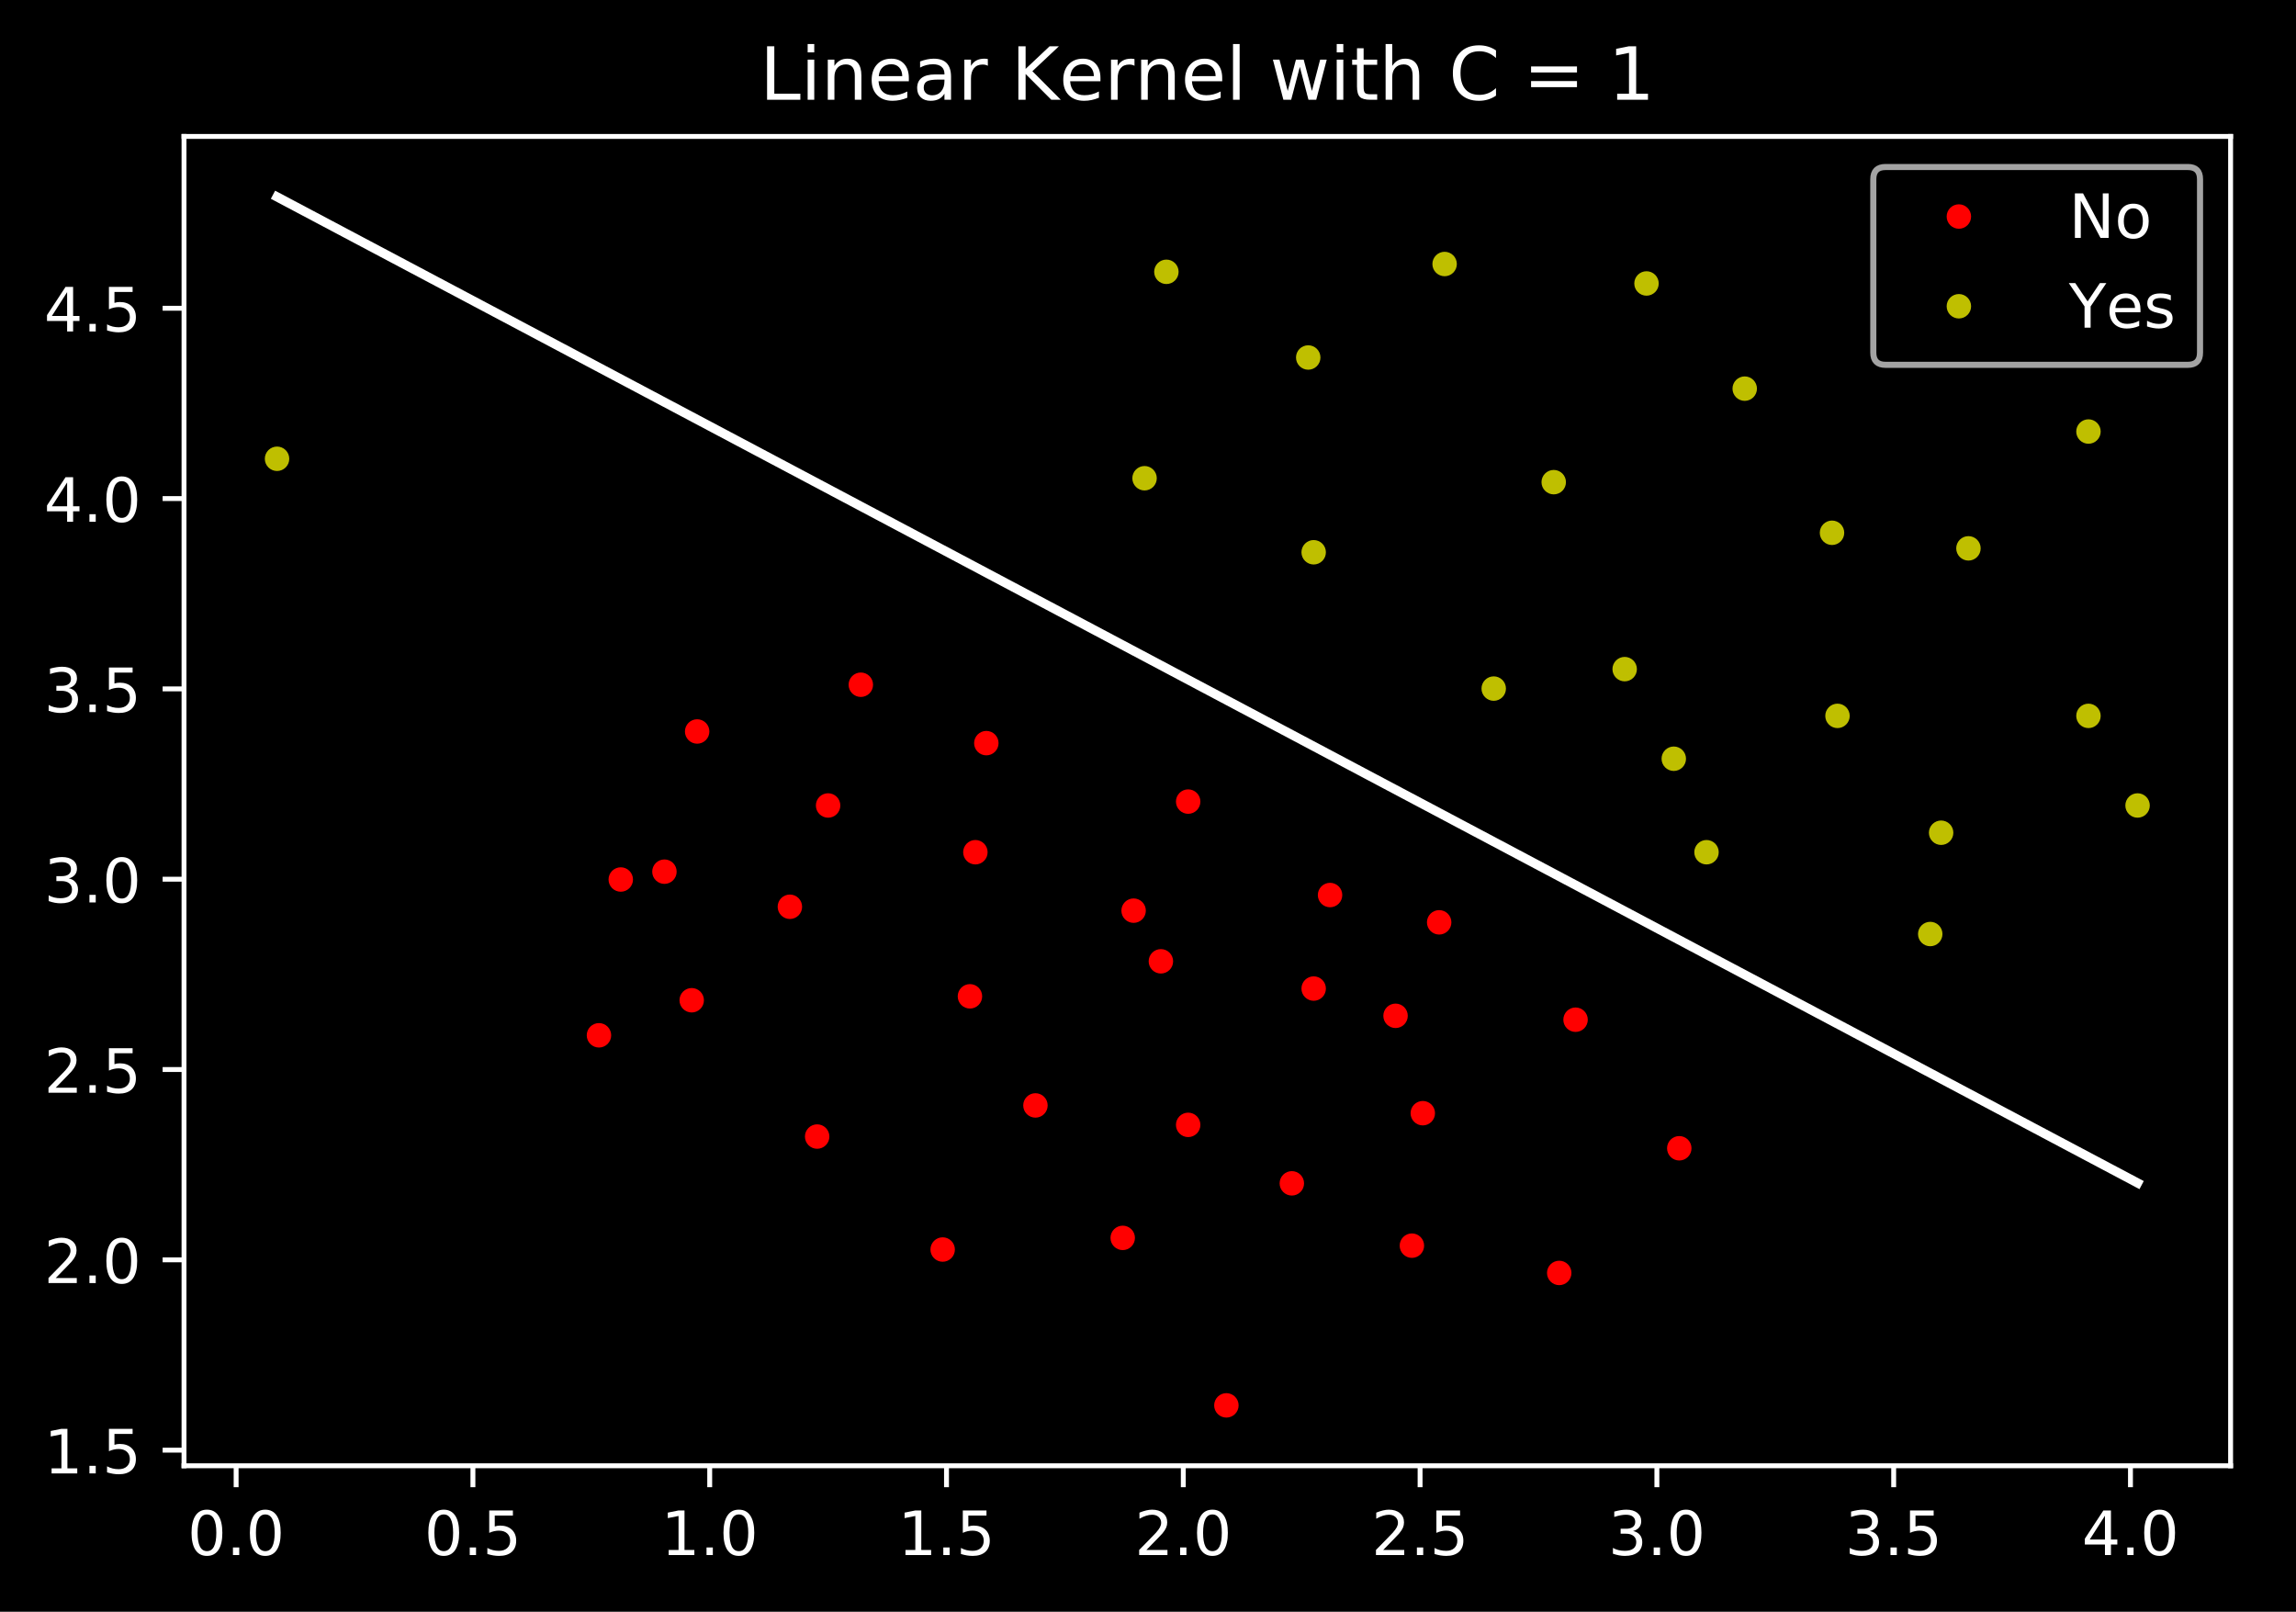<?xml version="1.0" encoding="utf-8" standalone="no"?>
<!DOCTYPE svg PUBLIC "-//W3C//DTD SVG 1.1//EN"
  "http://www.w3.org/Graphics/SVG/1.1/DTD/svg11.dtd">
<!-- Created with matplotlib (https://matplotlib.org/) -->
<svg height="263.636pt" version="1.1" viewBox="0 0 375.603 263.636" width="375.603pt" xmlns="http://www.w3.org/2000/svg" xmlns:xlink="http://www.w3.org/1999/xlink">
 <defs>
  <style type="text/css">
*{stroke-linecap:butt;stroke-linejoin:round;}
  </style>
 </defs>
 <g id="figure_1">
  <g id="patch_1">
   <path d="M 0 263.636 
L 375.603 263.636 
L 375.603 0 
L 0 0 
z
"/>
  </g>
  <g id="axes_1">
   <g id="patch_2">
    <path d="M 30.103 239.758 
L 364.903 239.758 
L 364.903 22.318 
L 30.103 22.318 
z
"/>
   </g>
   <g id="matplotlib.axis_1">
    <g id="xtick_1">
     <g id="line2d_1">
      <defs>
       <path d="M 0 0 
L 0 3.5 
" id="md549aab25e" style="stroke:#ffffff;stroke-width:0.8;"/>
      </defs>
      <g>
       <use style="fill:#ffffff;stroke:#ffffff;stroke-width:0.8;" x="38.627" xlink:href="#md549aab25e" y="239.758"/>
      </g>
     </g>
     <g id="text_1">
      <!-- 0.0 -->
      <defs>
       <path d="M 31.781 66.406 
Q 24.172 66.406 20.328 58.906 
Q 16.5 51.422 16.5 36.375 
Q 16.5 21.391 20.328 13.891 
Q 24.172 6.391 31.781 6.391 
Q 39.453 6.391 43.281 13.891 
Q 47.125 21.391 47.125 36.375 
Q 47.125 51.422 43.281 58.906 
Q 39.453 66.406 31.781 66.406 
z
M 31.781 74.219 
Q 44.047 74.219 50.516 64.516 
Q 56.984 54.828 56.984 36.375 
Q 56.984 17.969 50.516 8.266 
Q 44.047 -1.422 31.781 -1.422 
Q 19.531 -1.422 13.062 8.266 
Q 6.594 17.969 6.594 36.375 
Q 6.594 54.828 13.062 64.516 
Q 19.531 74.219 31.781 74.219 
z
" id="DejaVuSans-48"/>
       <path d="M 10.688 12.406 
L 21 12.406 
L 21 0 
L 10.688 0 
z
" id="DejaVuSans-46"/>
      </defs>
      <g style="fill:#ffffff;" transform="translate(30.676 254.357)scale(0.1 -0.1)">
       <use xlink:href="#DejaVuSans-48"/>
       <use x="63.623" xlink:href="#DejaVuSans-46"/>
       <use x="95.41" xlink:href="#DejaVuSans-48"/>
      </g>
     </g>
    </g>
    <g id="xtick_2">
     <g id="line2d_2">
      <g>
       <use style="fill:#ffffff;stroke:#ffffff;stroke-width:0.8;" x="77.364" xlink:href="#md549aab25e" y="239.758"/>
      </g>
     </g>
     <g id="text_2">
      <!-- 0.5 -->
      <defs>
       <path d="M 10.797 72.906 
L 49.516 72.906 
L 49.516 64.594 
L 19.828 64.594 
L 19.828 46.734 
Q 21.969 47.469 24.109 47.828 
Q 26.266 48.188 28.422 48.188 
Q 40.625 48.188 47.75 41.5 
Q 54.891 34.812 54.891 23.391 
Q 54.891 11.625 47.562 5.094 
Q 40.234 -1.422 26.906 -1.422 
Q 22.312 -1.422 17.547 -0.641 
Q 12.797 0.141 7.719 1.703 
L 7.719 11.625 
Q 12.109 9.234 16.797 8.062 
Q 21.484 6.891 26.703 6.891 
Q 35.156 6.891 40.078 11.328 
Q 45.016 15.766 45.016 23.391 
Q 45.016 31 40.078 35.438 
Q 35.156 39.891 26.703 39.891 
Q 22.75 39.891 18.812 39.016 
Q 14.891 38.141 10.797 36.281 
z
" id="DejaVuSans-53"/>
      </defs>
      <g style="fill:#ffffff;" transform="translate(69.413 254.357)scale(0.1 -0.1)">
       <use xlink:href="#DejaVuSans-48"/>
       <use x="63.623" xlink:href="#DejaVuSans-46"/>
       <use x="95.41" xlink:href="#DejaVuSans-53"/>
      </g>
     </g>
    </g>
    <g id="xtick_3">
     <g id="line2d_3">
      <g>
       <use style="fill:#ffffff;stroke:#ffffff;stroke-width:0.8;" x="116.101" xlink:href="#md549aab25e" y="239.758"/>
      </g>
     </g>
     <g id="text_3">
      <!-- 1.0 -->
      <defs>
       <path d="M 12.406 8.297 
L 28.516 8.297 
L 28.516 63.922 
L 10.984 60.406 
L 10.984 69.391 
L 28.422 72.906 
L 38.281 72.906 
L 38.281 8.297 
L 54.391 8.297 
L 54.391 0 
L 12.406 0 
z
" id="DejaVuSans-49"/>
      </defs>
      <g style="fill:#ffffff;" transform="translate(108.15 254.357)scale(0.1 -0.1)">
       <use xlink:href="#DejaVuSans-49"/>
       <use x="63.623" xlink:href="#DejaVuSans-46"/>
       <use x="95.41" xlink:href="#DejaVuSans-48"/>
      </g>
     </g>
    </g>
    <g id="xtick_4">
     <g id="line2d_4">
      <g>
       <use style="fill:#ffffff;stroke:#ffffff;stroke-width:0.8;" x="154.838" xlink:href="#md549aab25e" y="239.758"/>
      </g>
     </g>
     <g id="text_4">
      <!-- 1.5 -->
      <g style="fill:#ffffff;" transform="translate(146.886 254.357)scale(0.1 -0.1)">
       <use xlink:href="#DejaVuSans-49"/>
       <use x="63.623" xlink:href="#DejaVuSans-46"/>
       <use x="95.41" xlink:href="#DejaVuSans-53"/>
      </g>
     </g>
    </g>
    <g id="xtick_5">
     <g id="line2d_5">
      <g>
       <use style="fill:#ffffff;stroke:#ffffff;stroke-width:0.8;" x="193.575" xlink:href="#md549aab25e" y="239.758"/>
      </g>
     </g>
     <g id="text_5">
      <!-- 2.0 -->
      <defs>
       <path d="M 19.188 8.297 
L 53.609 8.297 
L 53.609 0 
L 7.328 0 
L 7.328 8.297 
Q 12.938 14.109 22.625 23.891 
Q 32.328 33.688 34.812 36.531 
Q 39.547 41.844 41.422 45.531 
Q 43.312 49.219 43.312 52.781 
Q 43.312 58.594 39.234 62.25 
Q 35.156 65.922 28.609 65.922 
Q 23.969 65.922 18.812 64.312 
Q 13.672 62.703 7.812 59.422 
L 7.812 69.391 
Q 13.766 71.781 18.938 73 
Q 24.125 74.219 28.422 74.219 
Q 39.75 74.219 46.484 68.547 
Q 53.219 62.891 53.219 53.422 
Q 53.219 48.922 51.531 44.891 
Q 49.859 40.875 45.406 35.406 
Q 44.188 33.984 37.641 27.219 
Q 31.109 20.453 19.188 8.297 
z
" id="DejaVuSans-50"/>
      </defs>
      <g style="fill:#ffffff;" transform="translate(185.623 254.357)scale(0.1 -0.1)">
       <use xlink:href="#DejaVuSans-50"/>
       <use x="63.623" xlink:href="#DejaVuSans-46"/>
       <use x="95.41" xlink:href="#DejaVuSans-48"/>
      </g>
     </g>
    </g>
    <g id="xtick_6">
     <g id="line2d_6">
      <g>
       <use style="fill:#ffffff;stroke:#ffffff;stroke-width:0.8;" x="232.312" xlink:href="#md549aab25e" y="239.758"/>
      </g>
     </g>
     <g id="text_6">
      <!-- 2.5 -->
      <g style="fill:#ffffff;" transform="translate(224.36 254.357)scale(0.1 -0.1)">
       <use xlink:href="#DejaVuSans-50"/>
       <use x="63.623" xlink:href="#DejaVuSans-46"/>
       <use x="95.41" xlink:href="#DejaVuSans-53"/>
      </g>
     </g>
    </g>
    <g id="xtick_7">
     <g id="line2d_7">
      <g>
       <use style="fill:#ffffff;stroke:#ffffff;stroke-width:0.8;" x="271.049" xlink:href="#md549aab25e" y="239.758"/>
      </g>
     </g>
     <g id="text_7">
      <!-- 3.0 -->
      <defs>
       <path d="M 40.578 39.312 
Q 47.656 37.797 51.625 33 
Q 55.609 28.219 55.609 21.188 
Q 55.609 10.406 48.188 4.484 
Q 40.766 -1.422 27.094 -1.422 
Q 22.516 -1.422 17.656 -0.516 
Q 12.797 0.391 7.625 2.203 
L 7.625 11.719 
Q 11.719 9.328 16.594 8.109 
Q 21.484 6.891 26.812 6.891 
Q 36.078 6.891 40.938 10.547 
Q 45.797 14.203 45.797 21.188 
Q 45.797 27.641 41.281 31.266 
Q 36.766 34.906 28.719 34.906 
L 20.219 34.906 
L 20.219 43.016 
L 29.109 43.016 
Q 36.375 43.016 40.234 45.922 
Q 44.094 48.828 44.094 54.297 
Q 44.094 59.906 40.109 62.906 
Q 36.141 65.922 28.719 65.922 
Q 24.656 65.922 20.016 65.031 
Q 15.375 64.156 9.812 62.312 
L 9.812 71.094 
Q 15.438 72.656 20.344 73.438 
Q 25.25 74.219 29.594 74.219 
Q 40.828 74.219 47.359 69.109 
Q 53.906 64.016 53.906 55.328 
Q 53.906 49.266 50.438 45.094 
Q 46.969 40.922 40.578 39.312 
z
" id="DejaVuSans-51"/>
      </defs>
      <g style="fill:#ffffff;" transform="translate(263.097 254.357)scale(0.1 -0.1)">
       <use xlink:href="#DejaVuSans-51"/>
       <use x="63.623" xlink:href="#DejaVuSans-46"/>
       <use x="95.41" xlink:href="#DejaVuSans-48"/>
      </g>
     </g>
    </g>
    <g id="xtick_8">
     <g id="line2d_8">
      <g>
       <use style="fill:#ffffff;stroke:#ffffff;stroke-width:0.8;" x="309.786" xlink:href="#md549aab25e" y="239.758"/>
      </g>
     </g>
     <g id="text_8">
      <!-- 3.5 -->
      <g style="fill:#ffffff;" transform="translate(301.834 254.357)scale(0.1 -0.1)">
       <use xlink:href="#DejaVuSans-51"/>
       <use x="63.623" xlink:href="#DejaVuSans-46"/>
       <use x="95.41" xlink:href="#DejaVuSans-53"/>
      </g>
     </g>
    </g>
    <g id="xtick_9">
     <g id="line2d_9">
      <g>
       <use style="fill:#ffffff;stroke:#ffffff;stroke-width:0.8;" x="348.523" xlink:href="#md549aab25e" y="239.758"/>
      </g>
     </g>
     <g id="text_9">
      <!-- 4.0 -->
      <defs>
       <path d="M 37.797 64.312 
L 12.891 25.391 
L 37.797 25.391 
z
M 35.203 72.906 
L 47.609 72.906 
L 47.609 25.391 
L 58.016 25.391 
L 58.016 17.188 
L 47.609 17.188 
L 47.609 0 
L 37.797 0 
L 37.797 17.188 
L 4.891 17.188 
L 4.891 26.703 
z
" id="DejaVuSans-52"/>
      </defs>
      <g style="fill:#ffffff;" transform="translate(340.571 254.357)scale(0.1 -0.1)">
       <use xlink:href="#DejaVuSans-52"/>
       <use x="63.623" xlink:href="#DejaVuSans-46"/>
       <use x="95.41" xlink:href="#DejaVuSans-48"/>
      </g>
     </g>
    </g>
   </g>
   <g id="matplotlib.axis_2">
    <g id="ytick_1">
     <g id="line2d_10">
      <defs>
       <path d="M 0 0 
L -3.5 0 
" id="m9ec2caf0b4" style="stroke:#ffffff;stroke-width:0.8;"/>
      </defs>
      <g>
       <use style="fill:#ffffff;stroke:#ffffff;stroke-width:0.8;" x="30.103" xlink:href="#m9ec2caf0b4" y="237.203"/>
      </g>
     </g>
     <g id="text_10">
      <!-- 1.5 -->
      <g style="fill:#ffffff;" transform="translate(7.2 241.002)scale(0.1 -0.1)">
       <use xlink:href="#DejaVuSans-49"/>
       <use x="63.623" xlink:href="#DejaVuSans-46"/>
       <use x="95.41" xlink:href="#DejaVuSans-53"/>
      </g>
     </g>
    </g>
    <g id="ytick_2">
     <g id="line2d_11">
      <g>
       <use style="fill:#ffffff;stroke:#ffffff;stroke-width:0.8;" x="30.103" xlink:href="#m9ec2caf0b4" y="206.072"/>
      </g>
     </g>
     <g id="text_11">
      <!-- 2.0 -->
      <g style="fill:#ffffff;" transform="translate(7.2 209.871)scale(0.1 -0.1)">
       <use xlink:href="#DejaVuSans-50"/>
       <use x="63.623" xlink:href="#DejaVuSans-46"/>
       <use x="95.41" xlink:href="#DejaVuSans-48"/>
      </g>
     </g>
    </g>
    <g id="ytick_3">
     <g id="line2d_12">
      <g>
       <use style="fill:#ffffff;stroke:#ffffff;stroke-width:0.8;" x="30.103" xlink:href="#m9ec2caf0b4" y="174.941"/>
      </g>
     </g>
     <g id="text_12">
      <!-- 2.5 -->
      <g style="fill:#ffffff;" transform="translate(7.2 178.741)scale(0.1 -0.1)">
       <use xlink:href="#DejaVuSans-50"/>
       <use x="63.623" xlink:href="#DejaVuSans-46"/>
       <use x="95.41" xlink:href="#DejaVuSans-53"/>
      </g>
     </g>
    </g>
    <g id="ytick_4">
     <g id="line2d_13">
      <g>
       <use style="fill:#ffffff;stroke:#ffffff;stroke-width:0.8;" x="30.103" xlink:href="#m9ec2caf0b4" y="143.811"/>
      </g>
     </g>
     <g id="text_13">
      <!-- 3.0 -->
      <g style="fill:#ffffff;" transform="translate(7.2 147.61)scale(0.1 -0.1)">
       <use xlink:href="#DejaVuSans-51"/>
       <use x="63.623" xlink:href="#DejaVuSans-46"/>
       <use x="95.41" xlink:href="#DejaVuSans-48"/>
      </g>
     </g>
    </g>
    <g id="ytick_5">
     <g id="line2d_14">
      <g>
       <use style="fill:#ffffff;stroke:#ffffff;stroke-width:0.8;" x="30.103" xlink:href="#m9ec2caf0b4" y="112.68"/>
      </g>
     </g>
     <g id="text_14">
      <!-- 3.5 -->
      <g style="fill:#ffffff;" transform="translate(7.2 116.48)scale(0.1 -0.1)">
       <use xlink:href="#DejaVuSans-51"/>
       <use x="63.623" xlink:href="#DejaVuSans-46"/>
       <use x="95.41" xlink:href="#DejaVuSans-53"/>
      </g>
     </g>
    </g>
    <g id="ytick_6">
     <g id="line2d_15">
      <g>
       <use style="fill:#ffffff;stroke:#ffffff;stroke-width:0.8;" x="30.103" xlink:href="#m9ec2caf0b4" y="81.55"/>
      </g>
     </g>
     <g id="text_15">
      <!-- 4.0 -->
      <g style="fill:#ffffff;" transform="translate(7.2 85.349)scale(0.1 -0.1)">
       <use xlink:href="#DejaVuSans-52"/>
       <use x="63.623" xlink:href="#DejaVuSans-46"/>
       <use x="95.41" xlink:href="#DejaVuSans-48"/>
      </g>
     </g>
    </g>
    <g id="ytick_7">
     <g id="line2d_16">
      <g>
       <use style="fill:#ffffff;stroke:#ffffff;stroke-width:0.8;" x="30.103" xlink:href="#m9ec2caf0b4" y="50.419"/>
      </g>
     </g>
     <g id="text_16">
      <!-- 4.5 -->
      <g style="fill:#ffffff;" transform="translate(7.2 54.218)scale(0.1 -0.1)">
       <use xlink:href="#DejaVuSans-52"/>
       <use x="63.623" xlink:href="#DejaVuSans-46"/>
       <use x="95.41" xlink:href="#DejaVuSans-53"/>
      </g>
     </g>
    </g>
   </g>
   <g id="line2d_17">
    <path clip-path="url(#p25d7997677)" d="M 45.321 32.202 
L 48.396 33.831 
L 51.47 35.46 
L 54.544 37.089 
L 57.619 38.719 
L 60.693 40.348 
L 63.768 41.977 
L 66.842 43.606 
L 69.916 45.236 
L 72.991 46.865 
L 76.065 48.494 
L 79.139 50.123 
L 82.214 51.752 
L 85.288 53.382 
L 88.363 55.011 
L 91.437 56.64 
L 94.511 58.269 
L 97.586 59.899 
L 100.66 61.528 
L 103.735 63.157 
L 106.809 64.786 
L 109.883 66.415 
L 112.958 68.045 
L 116.032 69.674 
L 119.106 71.303 
L 122.181 72.932 
L 125.255 74.562 
L 128.33 76.191 
L 131.404 77.82 
L 134.478 79.449 
L 137.553 81.078 
L 140.627 82.708 
L 143.701 84.337 
L 146.776 85.966 
L 149.85 87.595 
L 152.925 89.225 
L 155.999 90.854 
L 159.073 92.483 
L 162.148 94.112 
L 165.222 95.741 
L 168.297 97.371 
L 171.371 99 
L 174.445 100.629 
L 177.52 102.258 
L 180.594 103.887 
L 183.668 105.517 
L 186.743 107.146 
L 189.817 108.775 
L 192.892 110.404 
L 195.966 112.034 
L 199.04 113.663 
L 202.115 115.292 
L 205.189 116.921 
L 208.263 118.55 
L 211.338 120.18 
L 214.412 121.809 
L 217.487 123.438 
L 220.561 125.067 
L 223.635 126.697 
L 226.71 128.326 
L 229.784 129.955 
L 232.858 131.584 
L 235.933 133.213 
L 239.007 134.843 
L 242.082 136.472 
L 245.156 138.101 
L 248.23 139.73 
L 251.305 141.36 
L 254.379 142.989 
L 257.454 144.618 
L 260.528 146.247 
L 263.602 147.876 
L 266.677 149.506 
L 269.751 151.135 
L 272.825 152.764 
L 275.9 154.393 
L 278.974 156.023 
L 282.049 157.652 
L 285.123 159.281 
L 288.197 160.91 
L 291.272 162.539 
L 294.346 164.169 
L 297.42 165.798 
L 300.495 167.427 
L 303.569 169.056 
L 306.644 170.686 
L 309.718 172.315 
L 312.792 173.944 
L 315.867 175.573 
L 318.941 177.202 
L 322.016 178.832 
L 325.09 180.461 
L 328.164 182.09 
L 331.239 183.719 
L 334.313 185.349 
L 337.387 186.978 
L 340.462 188.607 
L 343.536 190.236 
L 346.611 191.865 
L 349.685 193.495 
" style="fill:none;stroke:#ffffff;stroke-linecap:square;stroke-width:1.5;"/>
   </g>
   <g id="line2d_18">
    <defs>
     <path d="M 0 1.5 
C 0.398 1.5 0.779 1.342 1.061 1.061 
C 1.342 0.779 1.5 0.398 1.5 0 
C 1.5 -0.398 1.342 -0.779 1.061 -1.061 
C 0.779 -1.342 0.398 -1.5 0 -1.5 
C -0.398 -1.5 -0.779 -1.342 -1.061 -1.061 
C -1.342 -0.779 -1.5 -0.398 -1.5 0 
C -1.5 0.398 -1.342 0.779 -1.061 1.061 
C -0.779 1.342 -0.398 1.5 0 1.5 
z
" id="m12aaa6796c" style="stroke:#ff0000;"/>
    </defs>
    <g clip-path="url(#p25d7997677)">
     <use style="fill:#ff0000;stroke:#ff0000;" x="161.354" xlink:href="#m12aaa6796c" y="121.553"/>
     <use style="fill:#ff0000;stroke:#ff0000;" x="194.373" xlink:href="#m12aaa6796c" y="131.116"/>
     <use style="fill:#ff0000;stroke:#ff0000;" x="189.91" xlink:href="#m12aaa6796c" y="157.241"/>
     <use style="fill:#ff0000;stroke:#ff0000;" x="214.904" xlink:href="#m12aaa6796c" y="161.699"/>
     <use style="fill:#ff0000;stroke:#ff0000;" x="217.584" xlink:href="#m12aaa6796c" y="146.401"/>
     <use style="fill:#ff0000;stroke:#ff0000;" x="257.747" xlink:href="#m12aaa6796c" y="166.792"/>
     <use style="fill:#ff0000;stroke:#ff0000;" x="274.713" xlink:href="#m12aaa6796c" y="187.823"/>
     <use style="fill:#ff0000;stroke:#ff0000;" x="230.972" xlink:href="#m12aaa6796c" y="203.75"/>
     <use style="fill:#ff0000;stroke:#ff0000;" x="232.754" xlink:href="#m12aaa6796c" y="182.083"/>
     <use style="fill:#ff0000;stroke:#ff0000;" x="183.666" xlink:href="#m12aaa6796c" y="202.48"/>
     <use style="fill:#ff0000;stroke:#ff0000;" x="194.373" xlink:href="#m12aaa6796c" y="183.994"/>
     <use style="fill:#ff0000;stroke:#ff0000;" x="133.68" xlink:href="#m12aaa6796c" y="185.906"/>
     <use style="fill:#ff0000;stroke:#ff0000;" x="185.448" xlink:href="#m12aaa6796c" y="148.954"/>
     <use style="fill:#ff0000;stroke:#ff0000;" x="159.564" xlink:href="#m12aaa6796c" y="139.397"/>
     <use style="fill:#ff0000;stroke:#ff0000;" x="158.673" xlink:href="#m12aaa6796c" y="162.969"/>
     <use style="fill:#ff0000;stroke:#ff0000;" x="169.388" xlink:href="#m12aaa6796c" y="180.813"/>
     <use style="fill:#ff0000;stroke:#ff0000;" x="154.211" xlink:href="#m12aaa6796c" y="204.385"/>
     <use style="fill:#ff0000;stroke:#ff0000;" x="113.157" xlink:href="#m12aaa6796c" y="163.61"/>
     <use style="fill:#ff0000;stroke:#ff0000;" x="129.217" xlink:href="#m12aaa6796c" y="148.319"/>
     <use style="fill:#ff0000;stroke:#ff0000;" x="101.551" xlink:href="#m12aaa6796c" y="143.861"/>
     <use style="fill:#ff0000;stroke:#ff0000;" x="114.048" xlink:href="#m12aaa6796c" y="119.647"/>
     <use style="fill:#ff0000;stroke:#ff0000;" x="135.47" xlink:href="#m12aaa6796c" y="131.751"/>
     <use style="fill:#ff0000;stroke:#ff0000;" x="140.823" xlink:href="#m12aaa6796c" y="112.002"/>
     <use style="fill:#ff0000;stroke:#ff0000;" x="211.332" xlink:href="#m12aaa6796c" y="193.558"/>
     <use style="fill:#ff0000;stroke:#ff0000;" x="228.299" xlink:href="#m12aaa6796c" y="166.156"/>
     <use style="fill:#ff0000;stroke:#ff0000;" x="255.074" xlink:href="#m12aaa6796c" y="208.214"/>
     <use style="fill:#ff0000;stroke:#ff0000;" x="200.625" xlink:href="#m12aaa6796c" y="229.874"/>
     <use style="fill:#ff0000;stroke:#ff0000;" x="235.434" xlink:href="#m12aaa6796c" y="150.865"/>
     <use style="fill:#ff0000;stroke:#ff0000;" x="108.695" xlink:href="#m12aaa6796c" y="142.578"/>
     <use style="fill:#ff0000;stroke:#ff0000;" x="97.984" xlink:href="#m12aaa6796c" y="169.344"/>
    </g>
   </g>
   <g id="line2d_19">
    <defs>
     <path d="M 0 1.5 
C 0.398 1.5 0.779 1.342 1.061 1.061 
C 1.342 0.779 1.5 0.398 1.5 0 
C 1.5 -0.398 1.342 -0.779 1.061 -1.061 
C 0.779 -1.342 0.398 -1.5 0 -1.5 
C -0.398 -1.5 -0.779 -1.342 -1.061 -1.061 
C -1.342 -0.779 -1.5 -0.398 -1.5 0 
C -1.5 0.398 -1.342 0.779 -1.061 1.061 
C -0.779 1.342 -0.398 1.5 0 1.5 
z
" id="mcdc111dc7b" style="stroke:#bfbf00;"/>
    </defs>
    <g clip-path="url(#p25d7997677)">
     <use style="fill:#bfbf00;stroke:#bfbf00;" x="190.809" xlink:href="#mcdc111dc7b" y="44.461"/>
     <use style="fill:#bfbf00;stroke:#bfbf00;" x="214.904" xlink:href="#mcdc111dc7b" y="90.335"/>
     <use style="fill:#bfbf00;stroke:#bfbf00;" x="269.352" xlink:href="#mcdc111dc7b" y="46.366"/>
     <use style="fill:#bfbf00;stroke:#bfbf00;" x="265.781" xlink:href="#mcdc111dc7b" y="109.449"/>
     <use style="fill:#bfbf00;stroke:#bfbf00;" x="315.767" xlink:href="#mcdc111dc7b" y="152.777"/>
     <use style="fill:#bfbf00;stroke:#bfbf00;" x="349.685" xlink:href="#mcdc111dc7b" y="131.751"/>
     <use style="fill:#bfbf00;stroke:#bfbf00;" x="300.597" xlink:href="#mcdc111dc7b" y="117.095"/>
     <use style="fill:#bfbf00;stroke:#bfbf00;" x="341.651" xlink:href="#mcdc111dc7b" y="70.586"/>
     <use style="fill:#bfbf00;stroke:#bfbf00;" x="254.175" xlink:href="#mcdc111dc7b" y="78.866"/>
     <use style="fill:#bfbf00;stroke:#bfbf00;" x="236.325" xlink:href="#mcdc111dc7b" y="43.184"/>
     <use style="fill:#bfbf00;stroke:#bfbf00;" x="299.699" xlink:href="#mcdc111dc7b" y="87.147"/>
     <use style="fill:#bfbf00;stroke:#bfbf00;" x="279.168" xlink:href="#mcdc111dc7b" y="139.397"/>
     <use style="fill:#bfbf00;stroke:#bfbf00;" x="187.238" xlink:href="#mcdc111dc7b" y="78.225"/>
     <use style="fill:#bfbf00;stroke:#bfbf00;" x="214.013" xlink:href="#mcdc111dc7b" y="58.476"/>
     <use style="fill:#bfbf00;stroke:#bfbf00;" x="244.359" xlink:href="#mcdc111dc7b" y="112.631"/>
     <use style="fill:#bfbf00;stroke:#bfbf00;" x="285.42" xlink:href="#mcdc111dc7b" y="63.569"/>
     <use style="fill:#bfbf00;stroke:#bfbf00;" x="322.019" xlink:href="#mcdc111dc7b" y="89.694"/>
     <use style="fill:#bfbf00;stroke:#bfbf00;" x="341.651" xlink:href="#mcdc111dc7b" y="117.095"/>
     <use style="fill:#bfbf00;stroke:#bfbf00;" x="317.549" xlink:href="#mcdc111dc7b" y="136.209"/>
     <use style="fill:#bfbf00;stroke:#bfbf00;" x="273.815" xlink:href="#mcdc111dc7b" y="124.105"/>
     <use style="fill:#bfbf00;stroke:#bfbf00;" x="45.321" xlink:href="#mcdc111dc7b" y="75.043"/>
    </g>
   </g>
   <g id="patch_3">
    <path d="M 30.103 239.758 
L 30.103 22.318 
" style="fill:none;stroke:#ffffff;stroke-linecap:square;stroke-linejoin:miter;stroke-width:0.8;"/>
   </g>
   <g id="patch_4">
    <path d="M 364.903 239.758 
L 364.903 22.318 
" style="fill:none;stroke:#ffffff;stroke-linecap:square;stroke-linejoin:miter;stroke-width:0.8;"/>
   </g>
   <g id="patch_5">
    <path d="M 30.103 239.758 
L 364.903 239.758 
" style="fill:none;stroke:#ffffff;stroke-linecap:square;stroke-linejoin:miter;stroke-width:0.8;"/>
   </g>
   <g id="patch_6">
    <path d="M 30.103 22.318 
L 364.903 22.318 
" style="fill:none;stroke:#ffffff;stroke-linecap:square;stroke-linejoin:miter;stroke-width:0.8;"/>
   </g>
   <g id="text_17">
    <!-- Linear Kernel with C = 1 -->
    <defs>
     <path d="M 9.812 72.906 
L 19.672 72.906 
L 19.672 8.297 
L 55.172 8.297 
L 55.172 0 
L 9.812 0 
z
" id="DejaVuSans-76"/>
     <path d="M 9.422 54.688 
L 18.406 54.688 
L 18.406 0 
L 9.422 0 
z
M 9.422 75.984 
L 18.406 75.984 
L 18.406 64.594 
L 9.422 64.594 
z
" id="DejaVuSans-105"/>
     <path d="M 54.891 33.016 
L 54.891 0 
L 45.906 0 
L 45.906 32.719 
Q 45.906 40.484 42.875 44.328 
Q 39.844 48.188 33.797 48.188 
Q 26.516 48.188 22.312 43.547 
Q 18.109 38.922 18.109 30.906 
L 18.109 0 
L 9.078 0 
L 9.078 54.688 
L 18.109 54.688 
L 18.109 46.188 
Q 21.344 51.125 25.703 53.562 
Q 30.078 56 35.797 56 
Q 45.219 56 50.047 50.172 
Q 54.891 44.344 54.891 33.016 
z
" id="DejaVuSans-110"/>
     <path d="M 56.203 29.594 
L 56.203 25.203 
L 14.891 25.203 
Q 15.484 15.922 20.484 11.062 
Q 25.484 6.203 34.422 6.203 
Q 39.594 6.203 44.453 7.469 
Q 49.312 8.734 54.109 11.281 
L 54.109 2.781 
Q 49.266 0.734 44.188 -0.344 
Q 39.109 -1.422 33.891 -1.422 
Q 20.797 -1.422 13.156 6.188 
Q 5.516 13.812 5.516 26.812 
Q 5.516 40.234 12.766 48.109 
Q 20.016 56 32.328 56 
Q 43.359 56 49.781 48.891 
Q 56.203 41.797 56.203 29.594 
z
M 47.219 32.234 
Q 47.125 39.594 43.094 43.984 
Q 39.062 48.391 32.422 48.391 
Q 24.906 48.391 20.391 44.141 
Q 15.875 39.891 15.188 32.172 
z
" id="DejaVuSans-101"/>
     <path d="M 34.281 27.484 
Q 23.391 27.484 19.188 25 
Q 14.984 22.516 14.984 16.5 
Q 14.984 11.719 18.141 8.906 
Q 21.297 6.109 26.703 6.109 
Q 34.188 6.109 38.703 11.406 
Q 43.219 16.703 43.219 25.484 
L 43.219 27.484 
z
M 52.203 31.203 
L 52.203 0 
L 43.219 0 
L 43.219 8.297 
Q 40.141 3.328 35.547 0.953 
Q 30.953 -1.422 24.312 -1.422 
Q 15.922 -1.422 10.953 3.297 
Q 6 8.016 6 15.922 
Q 6 25.141 12.172 29.828 
Q 18.359 34.516 30.609 34.516 
L 43.219 34.516 
L 43.219 35.406 
Q 43.219 41.609 39.141 45 
Q 35.062 48.391 27.688 48.391 
Q 23 48.391 18.547 47.266 
Q 14.109 46.141 10.016 43.891 
L 10.016 52.203 
Q 14.938 54.109 19.578 55.047 
Q 24.219 56 28.609 56 
Q 40.484 56 46.344 49.844 
Q 52.203 43.703 52.203 31.203 
z
" id="DejaVuSans-97"/>
     <path d="M 41.109 46.297 
Q 39.594 47.172 37.812 47.578 
Q 36.031 48 33.891 48 
Q 26.266 48 22.188 43.047 
Q 18.109 38.094 18.109 28.812 
L 18.109 0 
L 9.078 0 
L 9.078 54.688 
L 18.109 54.688 
L 18.109 46.188 
Q 20.953 51.172 25.484 53.578 
Q 30.031 56 36.531 56 
Q 37.453 56 38.578 55.875 
Q 39.703 55.766 41.062 55.516 
z
" id="DejaVuSans-114"/>
     <path id="DejaVuSans-32"/>
     <path d="M 9.812 72.906 
L 19.672 72.906 
L 19.672 42.094 
L 52.391 72.906 
L 65.094 72.906 
L 28.906 38.922 
L 67.672 0 
L 54.688 0 
L 19.672 35.109 
L 19.672 0 
L 9.812 0 
z
" id="DejaVuSans-75"/>
     <path d="M 9.422 75.984 
L 18.406 75.984 
L 18.406 0 
L 9.422 0 
z
" id="DejaVuSans-108"/>
     <path d="M 4.203 54.688 
L 13.188 54.688 
L 24.422 12.016 
L 35.594 54.688 
L 46.188 54.688 
L 57.422 12.016 
L 68.609 54.688 
L 77.594 54.688 
L 63.281 0 
L 52.688 0 
L 40.922 44.828 
L 29.109 0 
L 18.5 0 
z
" id="DejaVuSans-119"/>
     <path d="M 18.312 70.219 
L 18.312 54.688 
L 36.812 54.688 
L 36.812 47.703 
L 18.312 47.703 
L 18.312 18.016 
Q 18.312 11.328 20.141 9.422 
Q 21.969 7.516 27.594 7.516 
L 36.812 7.516 
L 36.812 0 
L 27.594 0 
Q 17.188 0 13.234 3.875 
Q 9.281 7.766 9.281 18.016 
L 9.281 47.703 
L 2.688 47.703 
L 2.688 54.688 
L 9.281 54.688 
L 9.281 70.219 
z
" id="DejaVuSans-116"/>
     <path d="M 54.891 33.016 
L 54.891 0 
L 45.906 0 
L 45.906 32.719 
Q 45.906 40.484 42.875 44.328 
Q 39.844 48.188 33.797 48.188 
Q 26.516 48.188 22.312 43.547 
Q 18.109 38.922 18.109 30.906 
L 18.109 0 
L 9.078 0 
L 9.078 75.984 
L 18.109 75.984 
L 18.109 46.188 
Q 21.344 51.125 25.703 53.562 
Q 30.078 56 35.797 56 
Q 45.219 56 50.047 50.172 
Q 54.891 44.344 54.891 33.016 
z
" id="DejaVuSans-104"/>
     <path d="M 64.406 67.281 
L 64.406 56.891 
Q 59.422 61.531 53.781 63.812 
Q 48.141 66.109 41.797 66.109 
Q 29.297 66.109 22.656 58.469 
Q 16.016 50.828 16.016 36.375 
Q 16.016 21.969 22.656 14.328 
Q 29.297 6.688 41.797 6.688 
Q 48.141 6.688 53.781 8.984 
Q 59.422 11.281 64.406 15.922 
L 64.406 5.609 
Q 59.234 2.094 53.438 0.328 
Q 47.656 -1.422 41.219 -1.422 
Q 24.656 -1.422 15.125 8.703 
Q 5.609 18.844 5.609 36.375 
Q 5.609 53.953 15.125 64.078 
Q 24.656 74.219 41.219 74.219 
Q 47.75 74.219 53.531 72.484 
Q 59.328 70.75 64.406 67.281 
z
" id="DejaVuSans-67"/>
     <path d="M 10.594 45.406 
L 73.188 45.406 
L 73.188 37.203 
L 10.594 37.203 
z
M 10.594 25.484 
L 73.188 25.484 
L 73.188 17.188 
L 10.594 17.188 
z
" id="DejaVuSans-61"/>
    </defs>
    <g style="fill:#ffffff;" transform="translate(124.309 16.318)scale(0.12 -0.12)">
     <use xlink:href="#DejaVuSans-76"/>
     <use x="55.713" xlink:href="#DejaVuSans-105"/>
     <use x="83.496" xlink:href="#DejaVuSans-110"/>
     <use x="146.875" xlink:href="#DejaVuSans-101"/>
     <use x="208.398" xlink:href="#DejaVuSans-97"/>
     <use x="269.678" xlink:href="#DejaVuSans-114"/>
     <use x="310.791" xlink:href="#DejaVuSans-32"/>
     <use x="342.578" xlink:href="#DejaVuSans-75"/>
     <use x="408.076" xlink:href="#DejaVuSans-101"/>
     <use x="469.6" xlink:href="#DejaVuSans-114"/>
     <use x="510.697" xlink:href="#DejaVuSans-110"/>
     <use x="574.076" xlink:href="#DejaVuSans-101"/>
     <use x="635.6" xlink:href="#DejaVuSans-108"/>
     <use x="663.383" xlink:href="#DejaVuSans-32"/>
     <use x="695.17" xlink:href="#DejaVuSans-119"/>
     <use x="776.957" xlink:href="#DejaVuSans-105"/>
     <use x="804.74" xlink:href="#DejaVuSans-116"/>
     <use x="843.949" xlink:href="#DejaVuSans-104"/>
     <use x="907.328" xlink:href="#DejaVuSans-32"/>
     <use x="939.115" xlink:href="#DejaVuSans-67"/>
     <use x="1008.939" xlink:href="#DejaVuSans-32"/>
     <use x="1040.727" xlink:href="#DejaVuSans-61"/>
     <use x="1124.516" xlink:href="#DejaVuSans-32"/>
     <use x="1156.303" xlink:href="#DejaVuSans-49"/>
    </g>
   </g>
   <g id="legend_1">
    <g id="patch_7">
     <path d="M 308.453 59.674 
L 357.903 59.674 
Q 359.903 59.674 359.903 57.674 
L 359.903 29.318 
Q 359.903 27.318 357.903 27.318 
L 308.453 27.318 
Q 306.453 27.318 306.453 29.318 
L 306.453 57.674 
Q 306.453 59.674 308.453 59.674 
z
" style="opacity:0.8;stroke:#cccccc;stroke-linejoin:miter;"/>
    </g>
    <g id="line2d_20"/>
    <g id="line2d_21">
     <g>
      <use style="fill:#ff0000;stroke:#ff0000;" x="320.453" xlink:href="#m12aaa6796c" y="35.417"/>
     </g>
    </g>
    <g id="text_18">
     <!-- No -->
     <defs>
      <path d="M 9.812 72.906 
L 23.094 72.906 
L 55.422 11.922 
L 55.422 72.906 
L 64.984 72.906 
L 64.984 0 
L 51.703 0 
L 19.391 60.984 
L 19.391 0 
L 9.812 0 
z
" id="DejaVuSans-78"/>
      <path d="M 30.609 48.391 
Q 23.391 48.391 19.188 42.75 
Q 14.984 37.109 14.984 27.297 
Q 14.984 17.484 19.156 11.844 
Q 23.344 6.203 30.609 6.203 
Q 37.797 6.203 41.984 11.859 
Q 46.188 17.531 46.188 27.297 
Q 46.188 37.016 41.984 42.703 
Q 37.797 48.391 30.609 48.391 
z
M 30.609 56 
Q 42.328 56 49.016 48.375 
Q 55.719 40.766 55.719 27.297 
Q 55.719 13.875 49.016 6.219 
Q 42.328 -1.422 30.609 -1.422 
Q 18.844 -1.422 12.172 6.219 
Q 5.516 13.875 5.516 27.297 
Q 5.516 40.766 12.172 48.375 
Q 18.844 56 30.609 56 
z
" id="DejaVuSans-111"/>
     </defs>
     <g style="fill:#ffffff;" transform="translate(338.453 38.917)scale(0.1 -0.1)">
      <use xlink:href="#DejaVuSans-78"/>
      <use x="74.805" xlink:href="#DejaVuSans-111"/>
     </g>
    </g>
    <g id="line2d_22"/>
    <g id="line2d_23">
     <g>
      <use style="fill:#bfbf00;stroke:#bfbf00;" x="320.453" xlink:href="#mcdc111dc7b" y="50.095"/>
     </g>
    </g>
    <g id="text_19">
     <!-- Yes -->
     <defs>
      <path d="M -0.203 72.906 
L 10.406 72.906 
L 30.609 42.922 
L 50.688 72.906 
L 61.281 72.906 
L 35.5 34.719 
L 35.5 0 
L 25.594 0 
L 25.594 34.719 
z
" id="DejaVuSans-89"/>
      <path d="M 44.281 53.078 
L 44.281 44.578 
Q 40.484 46.531 36.375 47.5 
Q 32.281 48.484 27.875 48.484 
Q 21.188 48.484 17.844 46.438 
Q 14.5 44.391 14.5 40.281 
Q 14.5 37.156 16.891 35.375 
Q 19.281 33.594 26.516 31.984 
L 29.594 31.297 
Q 39.156 29.25 43.188 25.516 
Q 47.219 21.781 47.219 15.094 
Q 47.219 7.469 41.188 3.016 
Q 35.156 -1.422 24.609 -1.422 
Q 20.219 -1.422 15.453 -0.562 
Q 10.688 0.297 5.422 2 
L 5.422 11.281 
Q 10.406 8.688 15.234 7.391 
Q 20.062 6.109 24.812 6.109 
Q 31.156 6.109 34.562 8.281 
Q 37.984 10.453 37.984 14.406 
Q 37.984 18.062 35.516 20.016 
Q 33.062 21.969 24.703 23.781 
L 21.578 24.516 
Q 13.234 26.266 9.516 29.906 
Q 5.812 33.547 5.812 39.891 
Q 5.812 47.609 11.281 51.797 
Q 16.75 56 26.812 56 
Q 31.781 56 36.172 55.266 
Q 40.578 54.547 44.281 53.078 
z
" id="DejaVuSans-115"/>
     </defs>
     <g style="fill:#ffffff;" transform="translate(338.453 53.595)scale(0.1 -0.1)">
      <use xlink:href="#DejaVuSans-89"/>
      <use x="60.881" xlink:href="#DejaVuSans-101"/>
      <use x="122.404" xlink:href="#DejaVuSans-115"/>
     </g>
    </g>
   </g>
  </g>
 </g>
 <defs>
  <clipPath id="p25d7997677">
   <rect height="217.44" width="334.8" x="30.103" y="22.318"/>
  </clipPath>
 </defs>
</svg>
